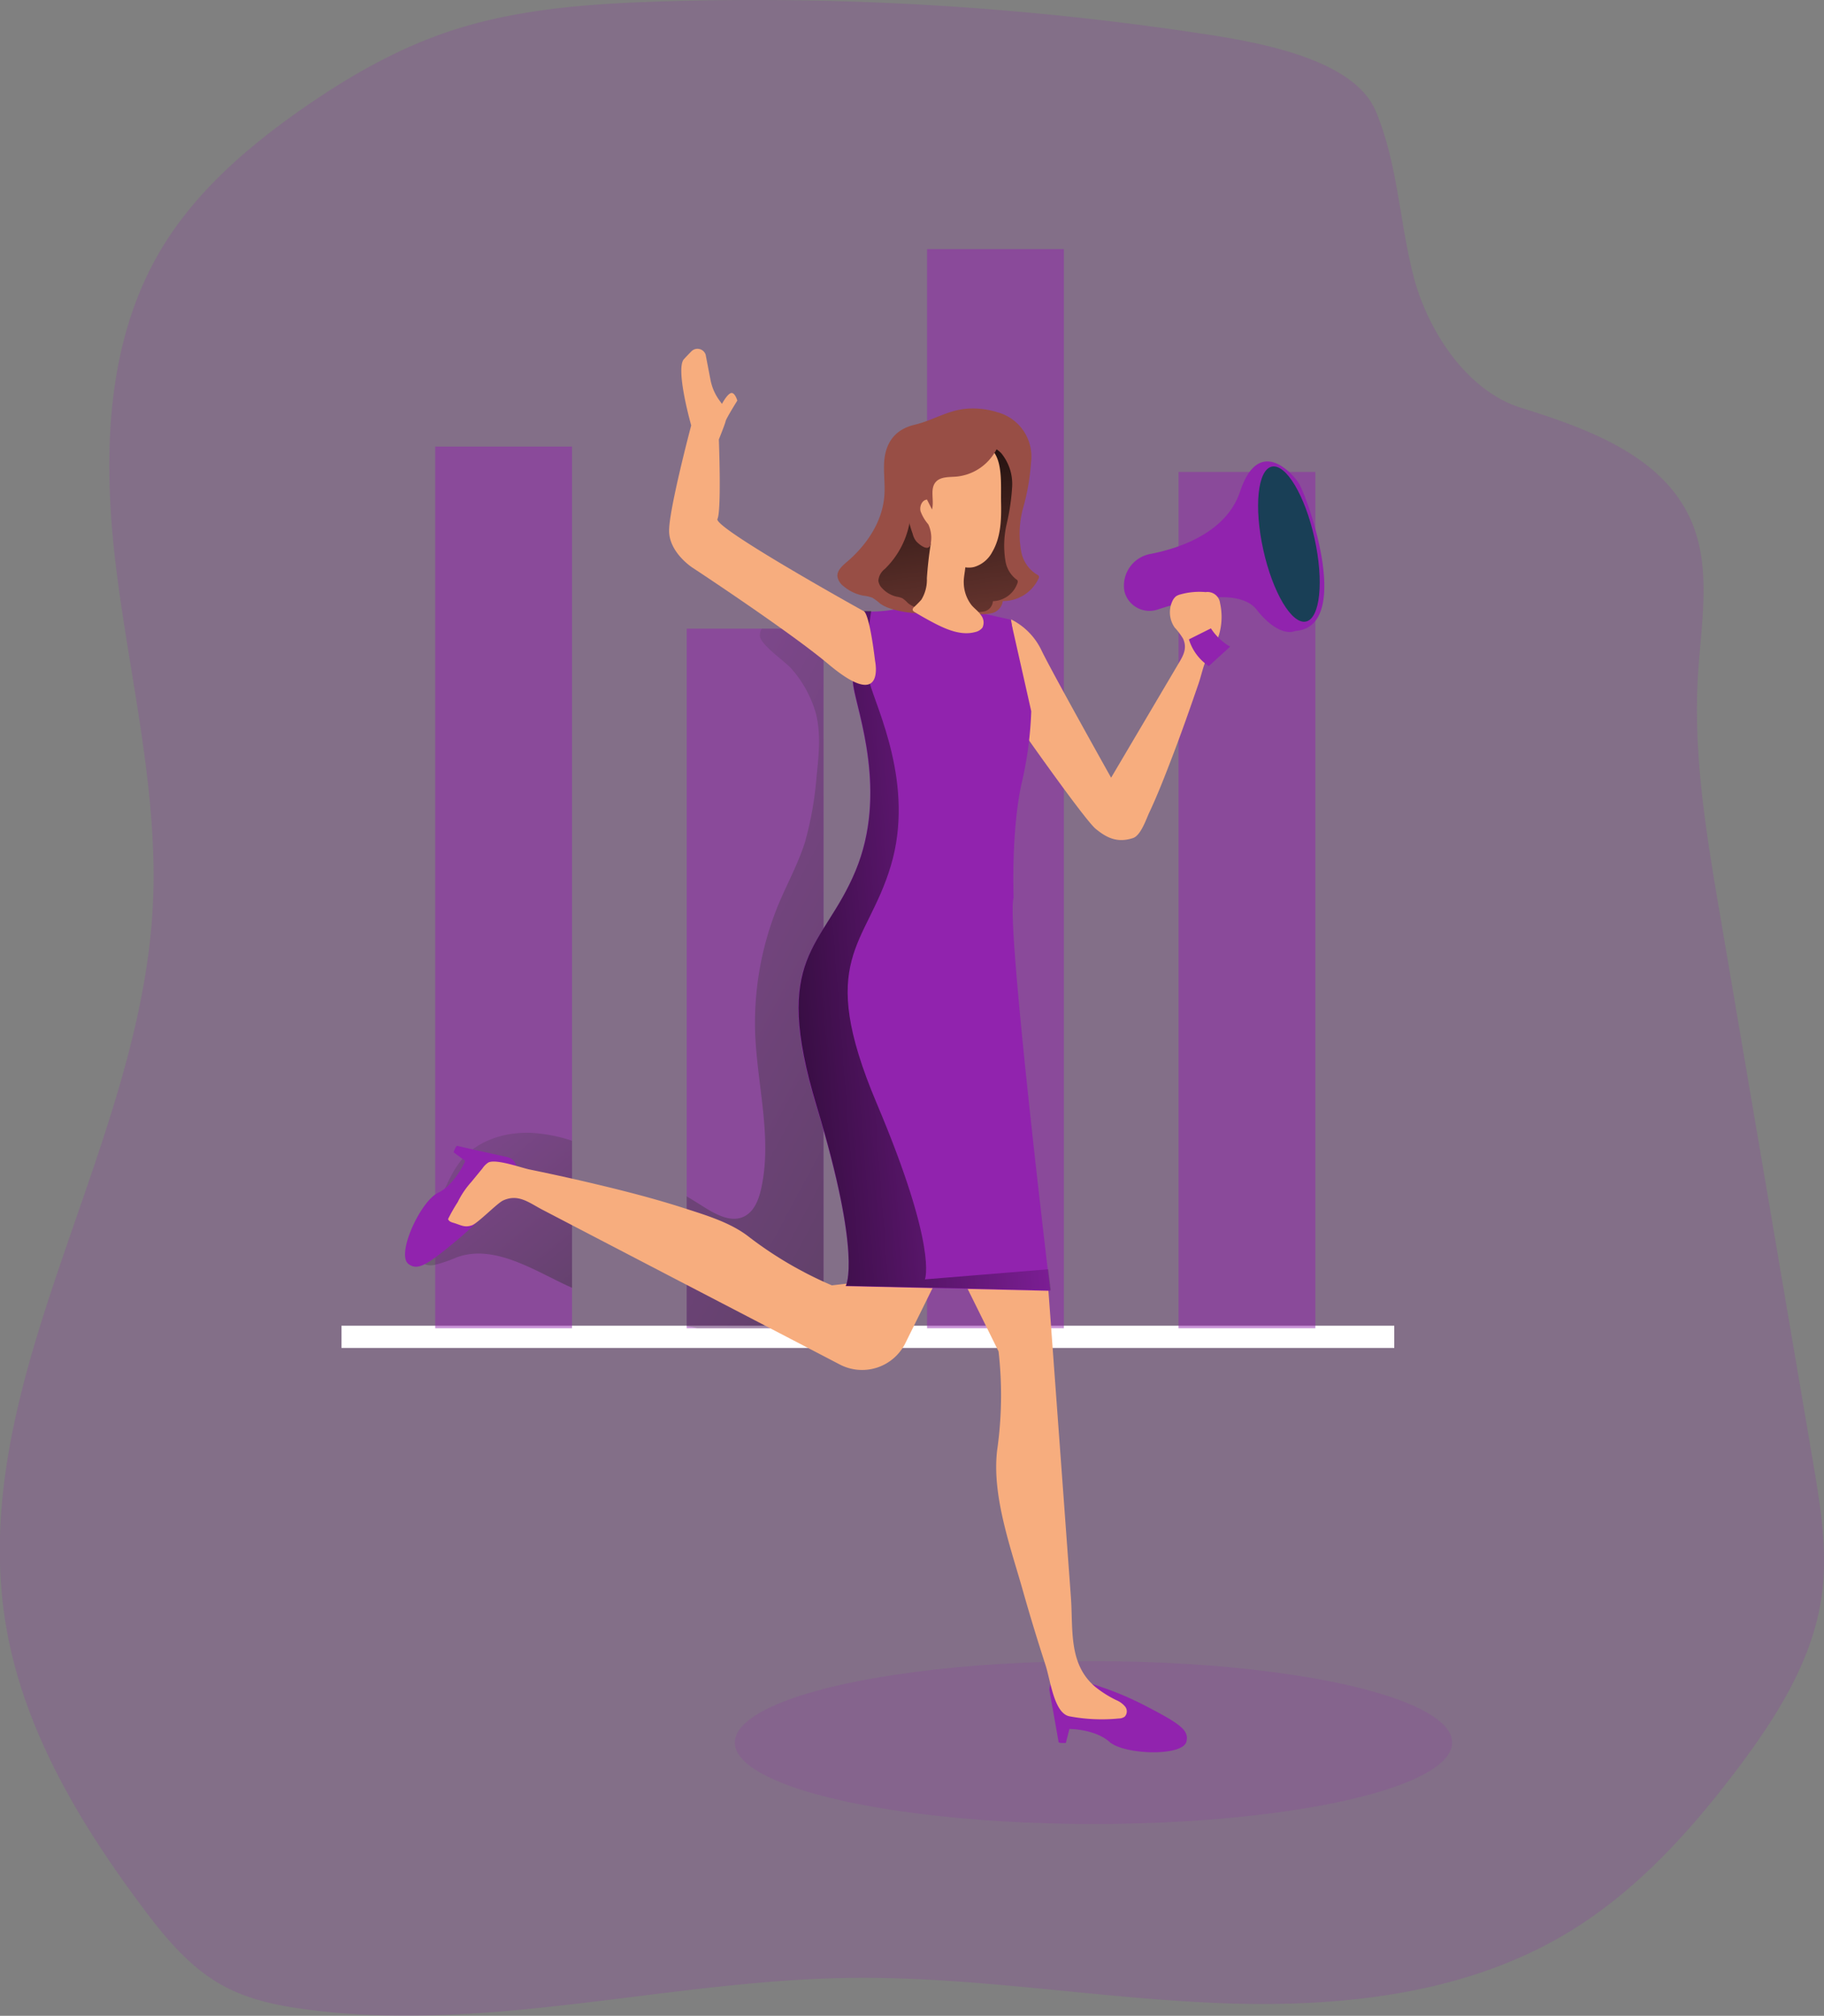 <svg id="Layer_1" data-name="Layer 1" xmlns="http://www.w3.org/2000/svg" xmlns:xlink="http://www.w3.org/1999/xlink" viewBox="0 0 311.97 344.63"><rect x="0" y="0" width="311.97" height="344.63" fill="#808080" stroke="none"/><defs><linearGradient id="linear-gradient" x1="166.39" y1="246.76" x2="114.66" y2="183.79" gradientUnits="userSpaceOnUse"><stop offset="0.01"/><stop offset="0.12" stop-opacity="0.75"/><stop offset="1" stop-opacity="0"/></linearGradient><linearGradient id="linear-gradient-2" x1="250.34" y1="207.44" x2="126.68" y2="141.25" xlink:href="#linear-gradient"/><linearGradient id="linear-gradient-3" x1="173.63" y1="122.97" x2="246.53" y2="118.29" gradientTransform="translate(-11.22 47.51) rotate(-0.8)" xlink:href="#linear-gradient"/><linearGradient id="linear-gradient-4" x1="208.2" y1="73.9" x2="215.37" y2="129.14" xlink:href="#linear-gradient"/></defs><title>Marketing</title><path d="M254.62,7.46A511.58,511.58,0,0,0,162,1.94c-12.21.39-24.57,1.24-36.16,5.1C116.56,10.14,108,15.11,100,20.76c-9.22,6.5-17.91,14.13-23.64,23.84C66.69,61,66.55,81.25,69,100.12s7.1,37.64,6.1,56.64C72.86,198.87,43,238.07,50,279.65c3,17.67,12.48,33.58,23.21,47.94,3.92,5.25,8.19,10.5,14,13.63,4.32,2.35,9.24,3.36,14.11,4,30.89,4.16,62-5,93.14-5.38,20.78-.26,41.41,3.37,62.17,4.27s42.45-1.21,60.28-11.88c11.7-7,21.06-17.29,29.27-28.18,6.68-8.86,12.88-18.63,14.38-29.63,1.05-7.66-.25-15.42-1.54-23L343.14,158c-2.3-13.54-4.61-27.24-3.75-41,.56-9,2.39-18.4-1.3-26.58-4.91-10.85-17.57-15.45-28.94-19-9.25-2.85-16-13.14-18.42-22.52s-2.7-19.33-6.48-28.25S264.18,8.91,254.62,7.46Z" transform="translate(-48.97 -1.69)" fill="#9123ae" opacity="0.18" style="isolation:isolate"/><ellipse cx="187.03" cy="297.92" rx="61.35" ry="13.92" fill="#9123ae" opacity="0.14"/><rect x="58.41" y="226.65" width="180.06" height="3.8" fill="#fff"/><g opacity="0.49" style="isolation:isolate"><rect x="74.44" y="76.35" width="23.4" height="150.73" fill="#9123ae"/><rect x="117.45" y="107.48" width="23.4" height="119.6" fill="#9123ae"/><path d="M140.06,195.38a26.85,26.85,0,0,1,6.75,1.34v25.14c-1-.45-2-.92-2.94-1.4-5.29-2.63-11.2-5.83-16.75-3.82a24.31,24.31,0,0,1-3.71,1.28,3,3,0,0,1-2.61-.54c-2.17-1.83.09-5.16,1.69-7.5.33-.49.64-1,.92-1.52,1.55-2.84,2.5-6.05,4.62-8.5C130.92,196.5,135.63,195.14,140.06,195.38Z" transform="translate(-48.97 -1.69)" fill="url(#linear-gradient)"/><path d="M189.82,109.17v119.6H168.23l-1.81-.38V206.23c.94.56,1.89,1.14,2.81,1.73,2.14,1.35,4.76,2.81,7,1.71,1.71-.83,2.49-2.83,2.91-4.69,1.94-8.64-.63-17.57-1-26.41a53,53,0,0,1,4-22.32c1.48-3.53,3.34-6.9,4.5-10.55a58.63,58.63,0,0,0,2-11.35c.38-3.58.76-7.26-.14-10.74a19.67,19.67,0,0,0-4.13-7.55c-1-1.2-5.42-4.18-5.44-5.7a2,2,0,0,1,.34-1.19Z" transform="translate(-48.97 -1.69)" fill="url(#linear-gradient-2)"/><rect x="158.56" y="42.59" width="23.4" height="184.49" fill="#9123ae"/><rect x="201.57" y="80.69" width="23.4" height="146.39" fill="#9123ae"/></g><path d="M136.94,202.62a2,2,0,0,0-1.27-3.12c-3.3-.73-8.28-1.84-8.49-1.91s-.64,1.09-.64,1.09l2,1.49s-1.67,4-4.68,5.47-7.2,10.58-5,12.17c1.58,1.15,3.14.17,8.16-4a54.33,54.33,0,0,0,8.1-8.33Z" transform="translate(-48.97 -1.69)" fill="#9123ae"/><path d="M230.89,288.56a2,2,0,0,0-2.39,2.37c.6,3.33,1.5,8.35,1.52,8.58s1.25.16,1.25.16l.61-2.39s4.36,0,6.85,2.21,12.55,2.55,13.17-.07c.45-1.9-1.05-3-6.84-6a54.19,54.19,0,0,0-10.81-4.26Z" transform="translate(-48.97 -1.69)" fill="#9123ae"/><path d="M241.24,102.49a5.52,5.52,0,0,1,4.52-6.1c4.63-.9,12.9-3.48,15.3-10.65,3.39-10.14,9.51-2.38,10.07-1.41,1.81,3.16,9.17,24.6-.66,25.24,0,0-2.58,1.38-6.61-3.69-3.1-3.92-12.65-1.38-16.83,0a4.41,4.41,0,0,1-5.63-2.71A4.54,4.54,0,0,1,241.24,102.49Z" transform="translate(-48.97 -1.69)" fill="#9123ae"/><ellipse cx="269.42" cy="94.71" rx="4.49" ry="13.56" transform="translate(-63.06 58.67) rotate(-12.46)" fill="#193f56"/><path d="M227.91,217.23l.65,8.81,2.34,31.87,1.23,16.8c.41,5.52-.48,11.52,4.24,15.43a18.79,18.79,0,0,0,3.52,2.21,3.94,3.94,0,0,1,1.52,1.11,1.31,1.31,0,0,1-.09,1.73,1.78,1.78,0,0,1-1,.3,29.71,29.71,0,0,1-8.42-.37c-2.64-.5-3.24-6.06-4.09-8.7-1.36-4.2-2.66-8.43-3.86-12.68-2.09-7.4-5.42-16.47-4.41-24.28a66.07,66.07,0,0,0,.22-16.73l-7.71-15.58Z" transform="translate(-48.97 -1.69)" fill="#f7ad7e"/><path d="M192.66,235l-4.74-2.47L162.27,219.2l-14.37-7.48-6.14-3.2c-2.29-1.19-4.12-2.79-6.74-1.59-1,.45-4.3,3.88-5.35,4.25-1.3.45-1.92-.09-3.25-.46-.34-.1-.73-.28-.81-.62a28.94,28.94,0,0,1,1.64-2.88,14.86,14.86,0,0,1,2.32-3.44l1.92-2.34a3.59,3.59,0,0,1,1-1c1.3-.67,5.65.9,7,1.18,3.84.79,7.68,1.63,11.49,2.54,5.09,1.21,10.17,2.52,15.15,4.13,3.6,1.16,7.63,2.37,10.7,4.68a65.59,65.59,0,0,0,14.42,8.47l18.5-2.12-5.93,12A8.26,8.26,0,0,1,192.66,235Z" transform="translate(-48.97 -1.69)" fill="#f7ad7e"/><path d="M221.89,107.58a11.36,11.36,0,0,1,5.26,5.4c2,4.08,11.86,21.67,11.86,21.67l11.3-19.13c.88-1.5,1.84-2.82,1-4.66a12.35,12.35,0,0,0-1.43-1.89,4.53,4.53,0,0,1-.37-4.55,2.22,2.22,0,0,1,.64-.81,2.45,2.45,0,0,1,.73-.3,12,12,0,0,1,4.3-.39,2.16,2.16,0,0,1,2.46,1.86,10.85,10.85,0,0,1-.09,5.13c-.46,1.77-1.59,3-2.28,4.57-.55,1.26-.85,2.76-1.3,4.07-1.49,4.33-3,8.64-4.65,12.91-1.18,3.08-2.38,6.16-3.78,9.14-.52,1.1-1.45,3.94-2.79,4.37-2.8.91-4.62-.15-6.37-1.57s-11.6-15.4-11.6-15.4Z" transform="translate(-48.97 -1.69)" fill="#f7ad7e"/><path d="M206.53,104.22s-3.14,2.29-9.84,2c0,0-2.48,8.36-1.77,12.88s5.91,18.22.33,31.56-14.49,14.32-6.64,40.15,5,30.76,5,30.76l35,.81s-7.66-63.44-6.27-67.2c0,0-.45-11.09,1.31-19.33a63.3,63.3,0,0,0,1.7-12.56l-3.53-15.66Z" transform="translate(-48.97 -1.69)" fill="#9123ae"/><path d="M193.64,221.52s2.82-4.93-5-30.77,1.07-26.81,6.65-40.14.38-27-.34-31.56,1.77-12.89,1.77-12.89c.43,0,.86,0,1.26,0-.36,2.22-1.25,8.61-.28,12.22,1.18,4.44,7.78,17.5,3.63,31.34s-12.92,15.77-2.4,40.63,8.23,30.07,8.23,30.07l21.11-1.73c.27,2.28.43,3.6.43,3.6Z" transform="translate(-48.97 -1.69)" fill="url(#linear-gradient-3)"/><path d="M219.56,72.17a7.85,7.85,0,0,1,5.75,8.61A37.5,37.5,0,0,1,224,88.39a16.76,16.76,0,0,0-.35,7.67,5.86,5.86,0,0,0,2.68,3.86.63.63,0,0,1,.32.26.59.59,0,0,1-.07.46,6.69,6.69,0,0,1-6.1,3.81,2.45,2.45,0,0,1-1.91,2.08,8.56,8.56,0,0,1-3,.08c-4.76-.32-9.68.6-14.21-.85a6.49,6.49,0,0,1-1.86-.88,8.86,8.86,0,0,0-1.33-1,6.08,6.08,0,0,0-1.46-.34,7.35,7.35,0,0,1-3.51-1.67,2.58,2.58,0,0,1-1-1.63c-.08-1,.82-1.81,1.6-2.47,3.38-2.87,6.07-6.83,6.42-11.25.14-1.68-.07-3.37-.05-5.06,0-3.66,1.58-6.3,5.26-7.16,2.94-.69,5.48-2.36,8.52-2.7A13.79,13.79,0,0,1,219.56,72.17Z" transform="translate(-48.97 -1.69)" fill="#984e45"/><path d="M218.08,77.82a5.88,5.88,0,0,1,2.12,1.33,8.28,8.28,0,0,1,1.88,5.79,37,37,0,0,1-.92,6.28,16.29,16.29,0,0,0-.23,6.33,4.93,4.93,0,0,0,1.86,3.19.45.45,0,0,1,.22.21.56.56,0,0,1,0,.38,4.6,4.6,0,0,1-4.22,3.14,1.92,1.92,0,0,1-1.32,1.71,5,5,0,0,1-2.08.07c-3.29-.28-6.7.47-9.85-.74a4.34,4.34,0,0,1-1.29-.72,5.4,5.4,0,0,0-.92-.81,3.88,3.88,0,0,0-1-.28,4.84,4.84,0,0,1-2.43-1.39,2.25,2.25,0,0,1-.7-1.34,2.83,2.83,0,0,1,1.1-2,14.79,14.79,0,0,0,4.43-9.28c.09-1.38-.05-2.78,0-4.18,0-3,1.08-5.19,3.63-5.9,2-.56,3.79-1.94,5.9-2.21A8.05,8.05,0,0,1,218.08,77.82Z" transform="translate(-48.97 -1.69)" fill="url(#linear-gradient-4)"/><path d="M213.81,101.41a6.37,6.37,0,0,0,1.34,3.75c.5.59,1.13,1,1.58,1.68A2,2,0,0,1,217,109a2.15,2.15,0,0,1-1.24.75c-2.26.62-4.65-.33-6.74-1.39-1.21-.62-2.4-1.29-3.57-2-.18-.1-.37-.24-.38-.44a.59.59,0,0,1,.2-.4,17.7,17.7,0,0,0,1.29-1.31,6.55,6.55,0,0,0,.94-3.66q.19-2.85.63-5.67a2.27,2.27,0,0,1,.6-1.45,1.68,1.68,0,0,1,1.13-.33,3.74,3.74,0,0,1,2.66,1.38,7.47,7.47,0,0,1,1.51,3C214.28,98.66,213.74,100.13,213.81,101.41Z" transform="translate(-48.97 -1.69)" fill="#f7ad7e"/><path d="M220.19,87.5c.06,2.94,0,6-1.52,8.58a5.14,5.14,0,0,1-3.11,2.55c-2.08.49-4.11-.89-5.7-2.31a14.25,14.25,0,0,1-2.2-2.39c-1.77-2.57-2-5.9-1.82-9a7,7,0,0,1,1.29-4.36,7.57,7.57,0,0,1,2.73-1.71A14.08,14.08,0,0,1,215,77.33C220.9,77.14,220.11,83.37,220.19,87.5Z" transform="translate(-48.97 -1.69)" fill="#f7ad7e"/><path d="M212.47,83.18c-1.21.09-2.62,0-3.43.89-1.09,1.21-.24,3.15-.66,4.72l-.86-1.69c-.86.07-1.31,1.16-1.1,2a7.23,7.23,0,0,0,1.32,2.23,5.38,5.38,0,0,1,.36,3.56c-.38,1-1.63.15-2.37-.6a3.11,3.11,0,0,1-.65-1.31,27.49,27.49,0,0,1-1.47-6.6,10,10,0,0,1,1.62-6.45,9.38,9.38,0,0,1,5-3.35,18.25,18.25,0,0,1,6-.61c.92,0,2.59.11,3.22.92s-.24,2.08-.84,2.88A8.59,8.59,0,0,1,212.47,83.18Z" transform="translate(-48.97 -1.69)" fill="#984e45"/><path d="M198.64,114.68s1.86,8.84-8,.54c-6.56-5.52-23.23-16.48-23.23-16.48s-4-2.56-4-6.32,3.78-18,3.78-18-2.75-9.68-1.24-11.33c.44-.48.88-.94,1.28-1.34a1.47,1.47,0,0,1,2.43.57l.83,4.31A8.71,8.71,0,0,0,172,70.12l.45.62s.89-1.68,1.55-1.85,1.08,1.28,1.08,1.28-1.94,3.12-2,3.52-1.16,3.13-1.16,3.13.47,12.11-.24,13.6,25,15.75,25,15.75S197.58,106,198.64,114.68Z" transform="translate(-48.97 -1.69)" fill="#f7ad7e"/><path d="M252.32,111a8.4,8.4,0,0,0,3.4,4.57l3.65-3.33a9.63,9.63,0,0,1-3.29-3.12Z" transform="translate(-48.97 -1.69)" fill="#9123ae"/></svg>